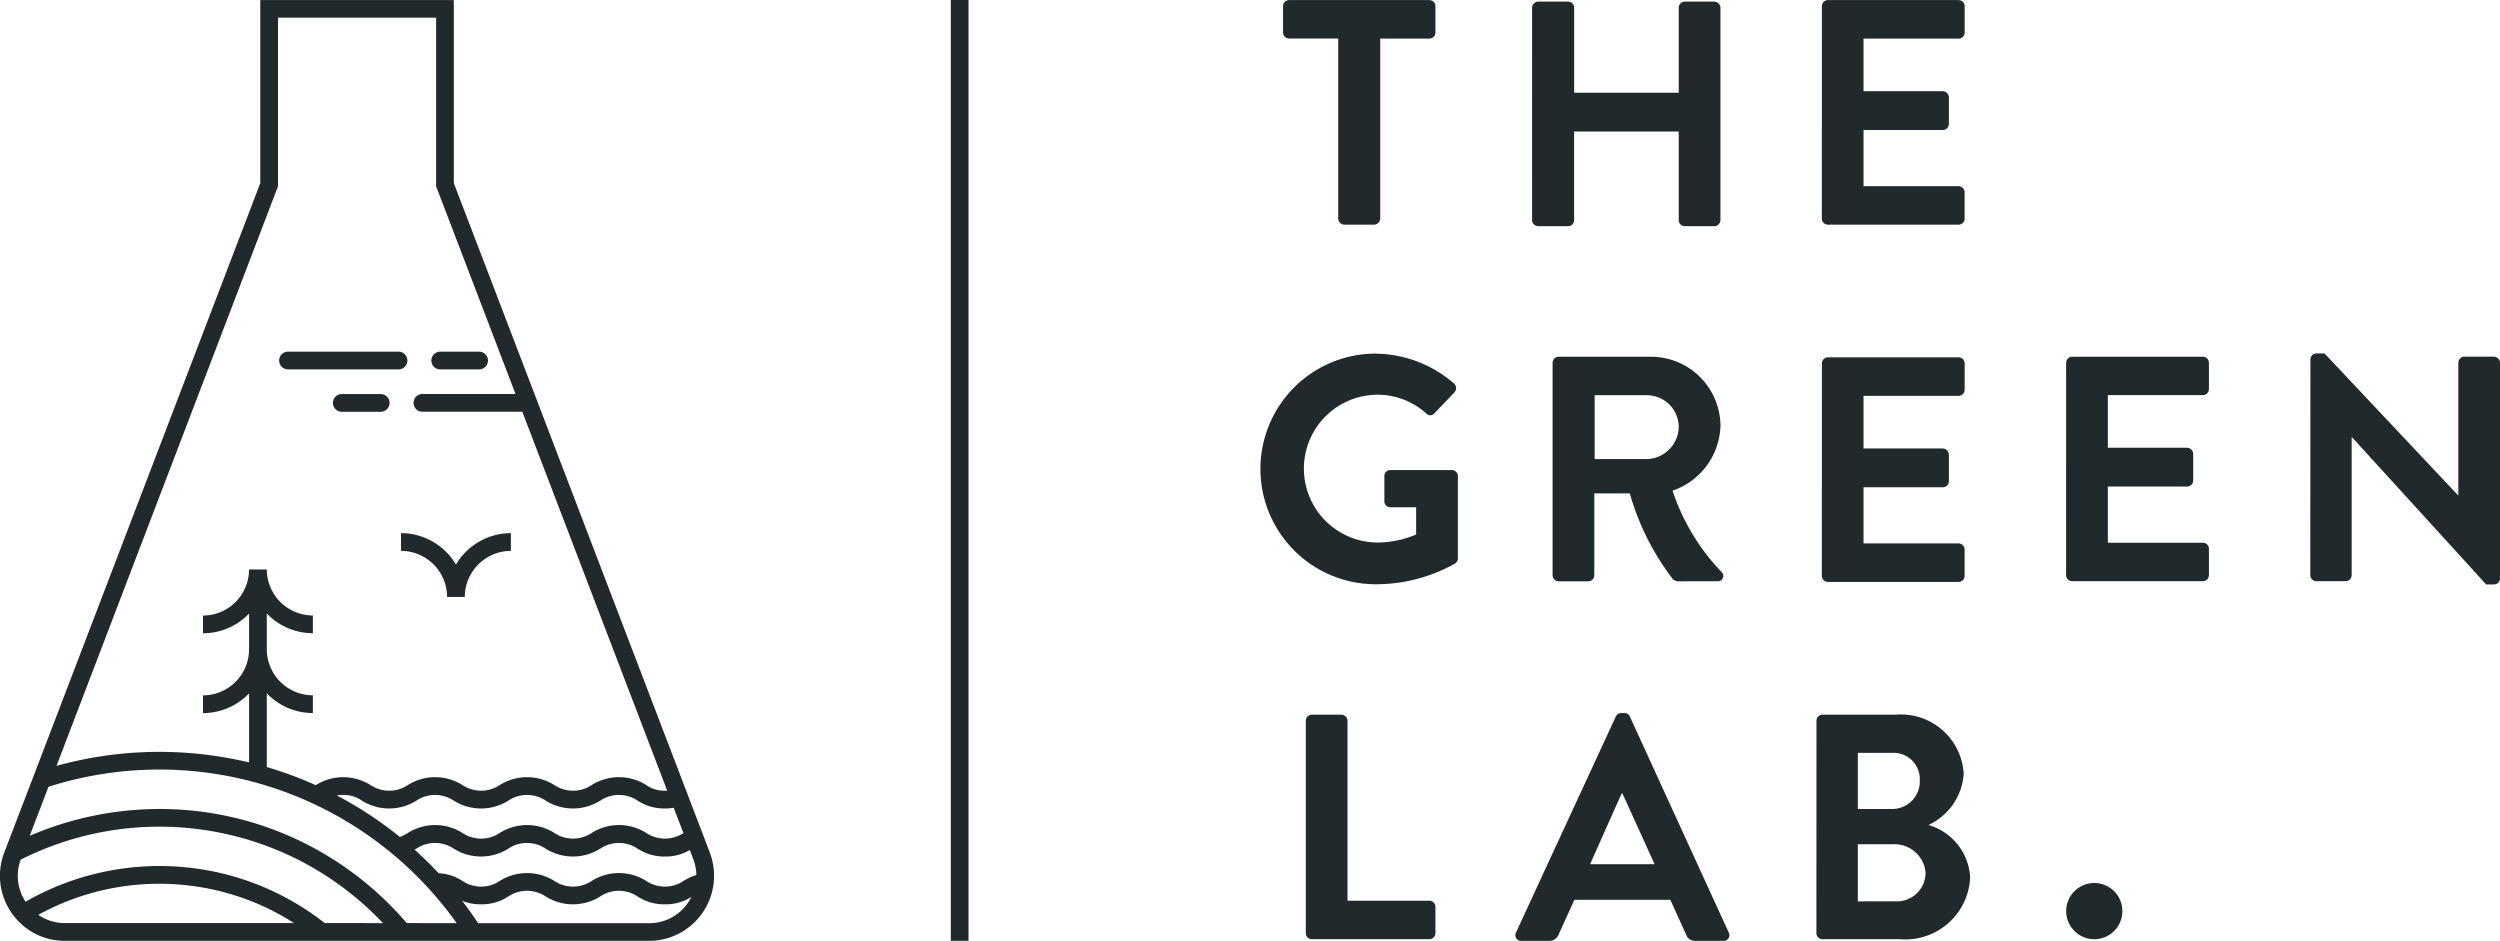 <svg xmlns="http://www.w3.org/2000/svg" width="128.555" height="48.379" viewBox="0 0 128.555 48.379">
  <g id="Groupe_7" data-name="Groupe 7" transform="translate(-442.651 -373.982)">
    <g id="Groupe_5" data-name="Groupe 5" transform="translate(442.651 373.982)">
      <path id="Tracé_1" data-name="Tracé 1" d="M479.151,417.82l-8.735-22.845-.275-.722L465.988,383.4v-9.414h-9.953V383.4l-11.59,30.311h0v0l-.076.2-1.5,3.911a3.339,3.339,0,0,0,.637,3.431,3.3,3.3,0,0,0,2.489,1.11h30.028a3.346,3.346,0,0,0,3.126-4.541Zm-1.358-1h0a1.727,1.727,0,0,1-1.9,0,2.631,2.631,0,0,0-2.826,0,1.728,1.728,0,0,1-1.9,0,2.631,2.631,0,0,0-2.827,0,1.726,1.726,0,0,1-1.9,0,2.632,2.632,0,0,0-2.827,0,2.275,2.275,0,0,1-.4.2,19.68,19.68,0,0,0-3.243-2.134,1.886,1.886,0,0,1,.327-.026,1.6,1.6,0,0,1,.951.285,2.635,2.635,0,0,0,2.826,0,1.728,1.728,0,0,1,1.9,0,2.635,2.635,0,0,0,2.826,0,1.728,1.728,0,0,1,1.9,0,2.636,2.636,0,0,0,2.827,0,1.727,1.727,0,0,1,1.9,0,2.483,2.483,0,0,0,1.413.411,2.856,2.856,0,0,0,.455-.035Zm-20.846-33.259v-8.669h8.13v8.669l4.083,10.681h-4.787a.456.456,0,0,0,0,.912h5.136l7.452,19.488c-.039,0-.077,0-.118,0a1.591,1.591,0,0,1-.95-.285,2.635,2.635,0,0,0-2.826,0,1.729,1.729,0,0,1-1.9,0,2.635,2.635,0,0,0-2.827,0,1.73,1.73,0,0,1-1.9,0,2.635,2.635,0,0,0-2.827,0,1.727,1.727,0,0,1-1.9,0,2.635,2.635,0,0,0-2.825,0,19.4,19.4,0,0,0-2.518-.931v-3.793a3.271,3.271,0,0,0,2.369,1.015v-.912a2.372,2.372,0,0,1-2.369-2.366v-1.842a3.272,3.272,0,0,0,2.369,1.015v-.912a2.373,2.373,0,0,1-2.369-2.366v0h-.912a2.372,2.372,0,0,1-2.369,2.37v.912a3.271,3.271,0,0,0,2.369-1.015v1.838h0a2.372,2.372,0,0,1-2.369,2.369v.912a3.269,3.269,0,0,0,2.369-1.015v3.551a19.815,19.815,0,0,0-9.9.177ZM446,421.449c-.062,0-.123,0-.184-.007h-.008a2.417,2.417,0,0,1-.358-.054h-.005c-.058-.013-.115-.029-.172-.046h0a2.4,2.4,0,0,1-.328-.129l-.014-.007a2.355,2.355,0,0,1-.3-.174l-.009-.007a12.864,12.864,0,0,1,5.4-1.572q.406-.026.816-.026a12.909,12.909,0,0,1,3.238.41q.225.059.448.125h0a12.748,12.748,0,0,1,3.249,1.487Zm13.349,0a13.734,13.734,0,0,0-6.014-2.71,13.838,13.838,0,0,0-9.369,1.61,2.424,2.424,0,0,1-.254-2.161,15.845,15.845,0,0,1,13.814-.219l.068.031a15.84,15.84,0,0,1,2.829,1.722h0a15.9,15.9,0,0,1,1.92,1.728Zm4.218,0A16.852,16.852,0,0,0,460.974,419h0a16.706,16.706,0,0,0-3.063-1.854l-.093-.043h0a16.588,16.588,0,0,0-6.977-1.52,16.8,16.8,0,0,0-6.662,1.38l.964-2.522a18.74,18.74,0,0,1,17.672,3.437,18.851,18.851,0,0,1,3.318,3.574ZM478.03,420.4a2.4,2.4,0,0,1-2.005,1.054h-8.788q-.391-.59-.825-1.153a2.447,2.447,0,0,0,.975.183,2.484,2.484,0,0,0,1.413-.411,1.729,1.729,0,0,1,1.9,0,2.636,2.636,0,0,0,2.827,0,1.727,1.727,0,0,1,1.9,0,2.483,2.483,0,0,0,1.413.411,2.444,2.444,0,0,0,1.363-.381A2.561,2.561,0,0,1,478.03,420.4Zm-.237-1.112a1.728,1.728,0,0,1-1.9,0,2.635,2.635,0,0,0-2.826,0,1.729,1.729,0,0,1-1.9,0,2.636,2.636,0,0,0-2.827,0,1.727,1.727,0,0,1-1.9,0,2.483,2.483,0,0,0-1.236-.405c-.391-.418-.8-.823-1.232-1.208l.1-.061a1.726,1.726,0,0,1,1.9,0,2.632,2.632,0,0,0,2.826,0,1.727,1.727,0,0,1,1.9,0,2.632,2.632,0,0,0,2.828,0,1.726,1.726,0,0,1,1.9,0,2.48,2.48,0,0,0,1.414.412,2.4,2.4,0,0,0,1.281-.335l.176.46a2.444,2.444,0,0,1,.163.826A2.855,2.855,0,0,0,477.793,419.283Z" transform="translate(-442.651 -373.982)" fill="#22292d"/>
      <path id="Tracé_2" data-name="Tracé 2" d="M471.715,410.932h5.68a.456.456,0,0,0,0-.912h-5.68a.456.456,0,0,0,0,.912Z" transform="translate(-456.904 -391.937)" fill="#22292d"/>
      <path id="Tracé_3" data-name="Tracé 3" d="M487.312,410.932h2a.456.456,0,1,0,0-.912h-2a.456.456,0,0,0,0,.912Z" transform="translate(-464.675 -391.937)" fill="#22292d"/>
      <path id="Tracé_4" data-name="Tracé 4" d="M479.23,414.364h-2a.456.456,0,0,0,0,.912h2a.456.456,0,0,0,0-.912Z" transform="translate(-459.654 -394.101)" fill="#22292d"/>
      <path id="Tracé_5" data-name="Tracé 5" d="M483.747,429.532a2.372,2.372,0,0,1,2.369,2.369h.912a2.372,2.372,0,0,1,2.369-2.369v-.912a3.282,3.282,0,0,0-2.825,1.615,3.283,3.283,0,0,0-2.826-1.615Z" transform="translate(-463.126 -401.204)" fill="#22292d"/>
    </g>
    <g id="Groupe_6" data-name="Groupe 6" transform="translate(507.472 373.982)">
      <path id="Tracé_6" data-name="Tracé 6" d="M597.978,458.339l5.13-11.1a.3.3,0,0,1,.281-.182h.165a.28.28,0,0,1,.281.182l5.081,11.1a.291.291,0,0,1-.28.429H607.2a.474.474,0,0,1-.479-.33l-.808-1.781H600.98l-.808,1.781a.5.5,0,0,1-.478.33h-1.435A.291.291,0,0,1,597.978,458.339Zm7.126-3.513-1.649-3.629h-.05l-1.617,3.629Z" transform="translate(-584.843 -410.388)" fill="#22292d"/>
      <path id="Tracé_7" data-name="Tracé 7" d="M599.659,374.461a.325.325,0,0,1,.314-.314h1.534a.313.313,0,0,1,.314.314v4.371H607.2v-4.371a.313.313,0,0,1,.314-.314h1.517a.325.325,0,0,1,.314.314v10.92a.325.325,0,0,1-.314.314h-1.517a.313.313,0,0,1-.314-.314v-4.553H601.82v4.553a.313.313,0,0,1-.314.314h-1.534a.325.325,0,0,1-.314-.314Z" transform="translate(-585.697 -374.064)" fill="#22292d"/>
      <path id="Tracé_8" data-name="Tracé 8" d="M576.973,375.962h-2.524a.313.313,0,0,1-.314-.314V374.3a.313.313,0,0,1,.314-.314h7.208a.313.313,0,0,1,.314.314v1.353a.313.313,0,0,1-.314.314h-2.524v9.254a.324.324,0,0,1-.313.313h-1.534a.324.324,0,0,1-.313-.313Z" transform="translate(-572.98 -373.982)" fill="#22292d"/>
      <path id="Tracé_9" data-name="Tracé 9" d="M629.358,374.3a.313.313,0,0,1,.314-.314h6.714a.313.313,0,0,1,.314.314v1.353a.313.313,0,0,1-.314.314H631.5v2.705h4.074a.325.325,0,0,1,.314.314v1.369a.313.313,0,0,1-.314.313H631.5v2.887h4.883a.313.313,0,0,1,.314.314v1.353a.313.313,0,0,1-.314.313h-6.714a.313.313,0,0,1-.314-.313Z" transform="translate(-600.494 -373.982)" fill="#22292d"/>
      <path id="Tracé_10" data-name="Tracé 10" d="M577.756,410.226a6.236,6.236,0,0,1,4.025,1.534.32.32,0,0,1,.016.462l-1.023,1.072a.281.281,0,0,1-.429,0,3.738,3.738,0,0,0-2.491-.957,3.8,3.8,0,0,0,.016,7.6,5.159,5.159,0,0,0,1.963-.412v-1.4h-1.32a.3.3,0,0,1-.313-.3v-1.3a.3.3,0,0,1,.313-.313h3.167a.31.31,0,0,1,.3.313v4.223a.315.315,0,0,1-.132.264,8.334,8.334,0,0,1-4.091,1.072,5.93,5.93,0,0,1,0-11.861Z" transform="translate(-571.834 -392.04)" fill="#22292d"/>
      <path id="Tracé_11" data-name="Tracé 11" d="M629.358,410.915a.313.313,0,0,1,.314-.314h6.714a.313.313,0,0,1,.314.314v1.352a.313.313,0,0,1-.314.314H631.5v2.706h4.074a.325.325,0,0,1,.314.313v1.369a.313.313,0,0,1-.314.314H631.5v2.887h4.883a.313.313,0,0,1,.314.314v1.352a.313.313,0,0,1-.314.314h-6.714a.313.313,0,0,1-.314-.314Z" transform="translate(-600.494 -392.226)" fill="#22292d"/>
      <path id="Tracé_12" data-name="Tracé 12" d="M654.389,410.852a.313.313,0,0,1,.314-.314h6.714a.313.313,0,0,1,.314.314V412.2a.313.313,0,0,1-.314.313h-4.883v2.706h4.075a.325.325,0,0,1,.314.313v1.369a.313.313,0,0,1-.314.314h-4.075v2.887h4.883a.313.313,0,0,1,.314.314v1.352a.313.313,0,0,1-.314.314H654.7a.313.313,0,0,1-.314-.314Z" transform="translate(-612.965 -392.195)" fill="#22292d"/>
      <path id="Tracé_13" data-name="Tracé 13" d="M679.42,410.506a.31.31,0,0,1,.314-.3h.413l6.862,7.291h.017v-6.813a.313.313,0,0,1,.313-.314h1.518a.324.324,0,0,1,.313.314v11.1a.31.31,0,0,1-.313.3h-.4l-6.9-7.572h-.016v7.093a.313.313,0,0,1-.314.314h-1.5a.325.325,0,0,1-.314-.314Z" transform="translate(-625.435 -392.031)" fill="#22292d"/>
      <path id="Tracé_14" data-name="Tracé 14" d="M576.469,447.533a.313.313,0,0,1,.314-.313H578.3a.325.325,0,0,1,.314.313v9.254h4.206a.313.313,0,0,1,.314.314v1.353a.313.313,0,0,1-.314.314h-6.037a.313.313,0,0,1-.314-.314Z" transform="translate(-574.143 -410.471)" fill="#22292d"/>
      <path id="Tracé_15" data-name="Tracé 15" d="M628.8,447.533a.313.313,0,0,1,.314-.313h3.778a3.232,3.232,0,0,1,3.48,3.052,3.142,3.142,0,0,1-1.814,2.623,2.964,2.964,0,0,1,2.145,2.689,3.336,3.336,0,0,1-3.6,3.184h-3.992a.313.313,0,0,1-.314-.314Zm3.893,4.537a1.414,1.414,0,0,0,1.419-1.485,1.346,1.346,0,0,0-1.419-1.4h-1.765v2.887Zm.231,4.751a1.472,1.472,0,0,0,1.485-1.5,1.6,1.6,0,0,0-1.682-1.436h-1.8v2.936Z" transform="translate(-600.215 -410.471)" fill="#22292d"/>
      <circle id="Ellipse_1" data-name="Ellipse 1" cx="1.446" cy="1.446" r="1.446" transform="translate(41.425 45.405)" fill="#22292d"/>
      <path id="Tracé_16" data-name="Tracé 16" d="M610.265,422.085a.272.272,0,0,0,.2-.46,11.064,11.064,0,0,1-2.538-4.206l.026,0a3.64,3.64,0,0,0,2.441-3.332,3.573,3.573,0,0,0-3.6-3.547h-4.718a.313.313,0,0,0-.314.314v10.92a.313.313,0,0,0,.314.314h1.517a.314.314,0,0,0,.314-.314v-4.206h1.824a13.152,13.152,0,0,0,2.185,4.369.383.383,0,0,0,.306.15Zm-6.34-9.567h2.689a1.641,1.641,0,0,1,1.633,1.6,1.68,1.68,0,0,1-1.633,1.683h-2.689Z" transform="translate(-586.745 -392.195)" fill="#22292d"/>
    </g>
    <rect id="Rectangle_8" data-name="Rectangle 8" width="0.911" height="48.378" transform="translate(491.543 373.982)" fill="#22292d"/>
  </g>
</svg>
